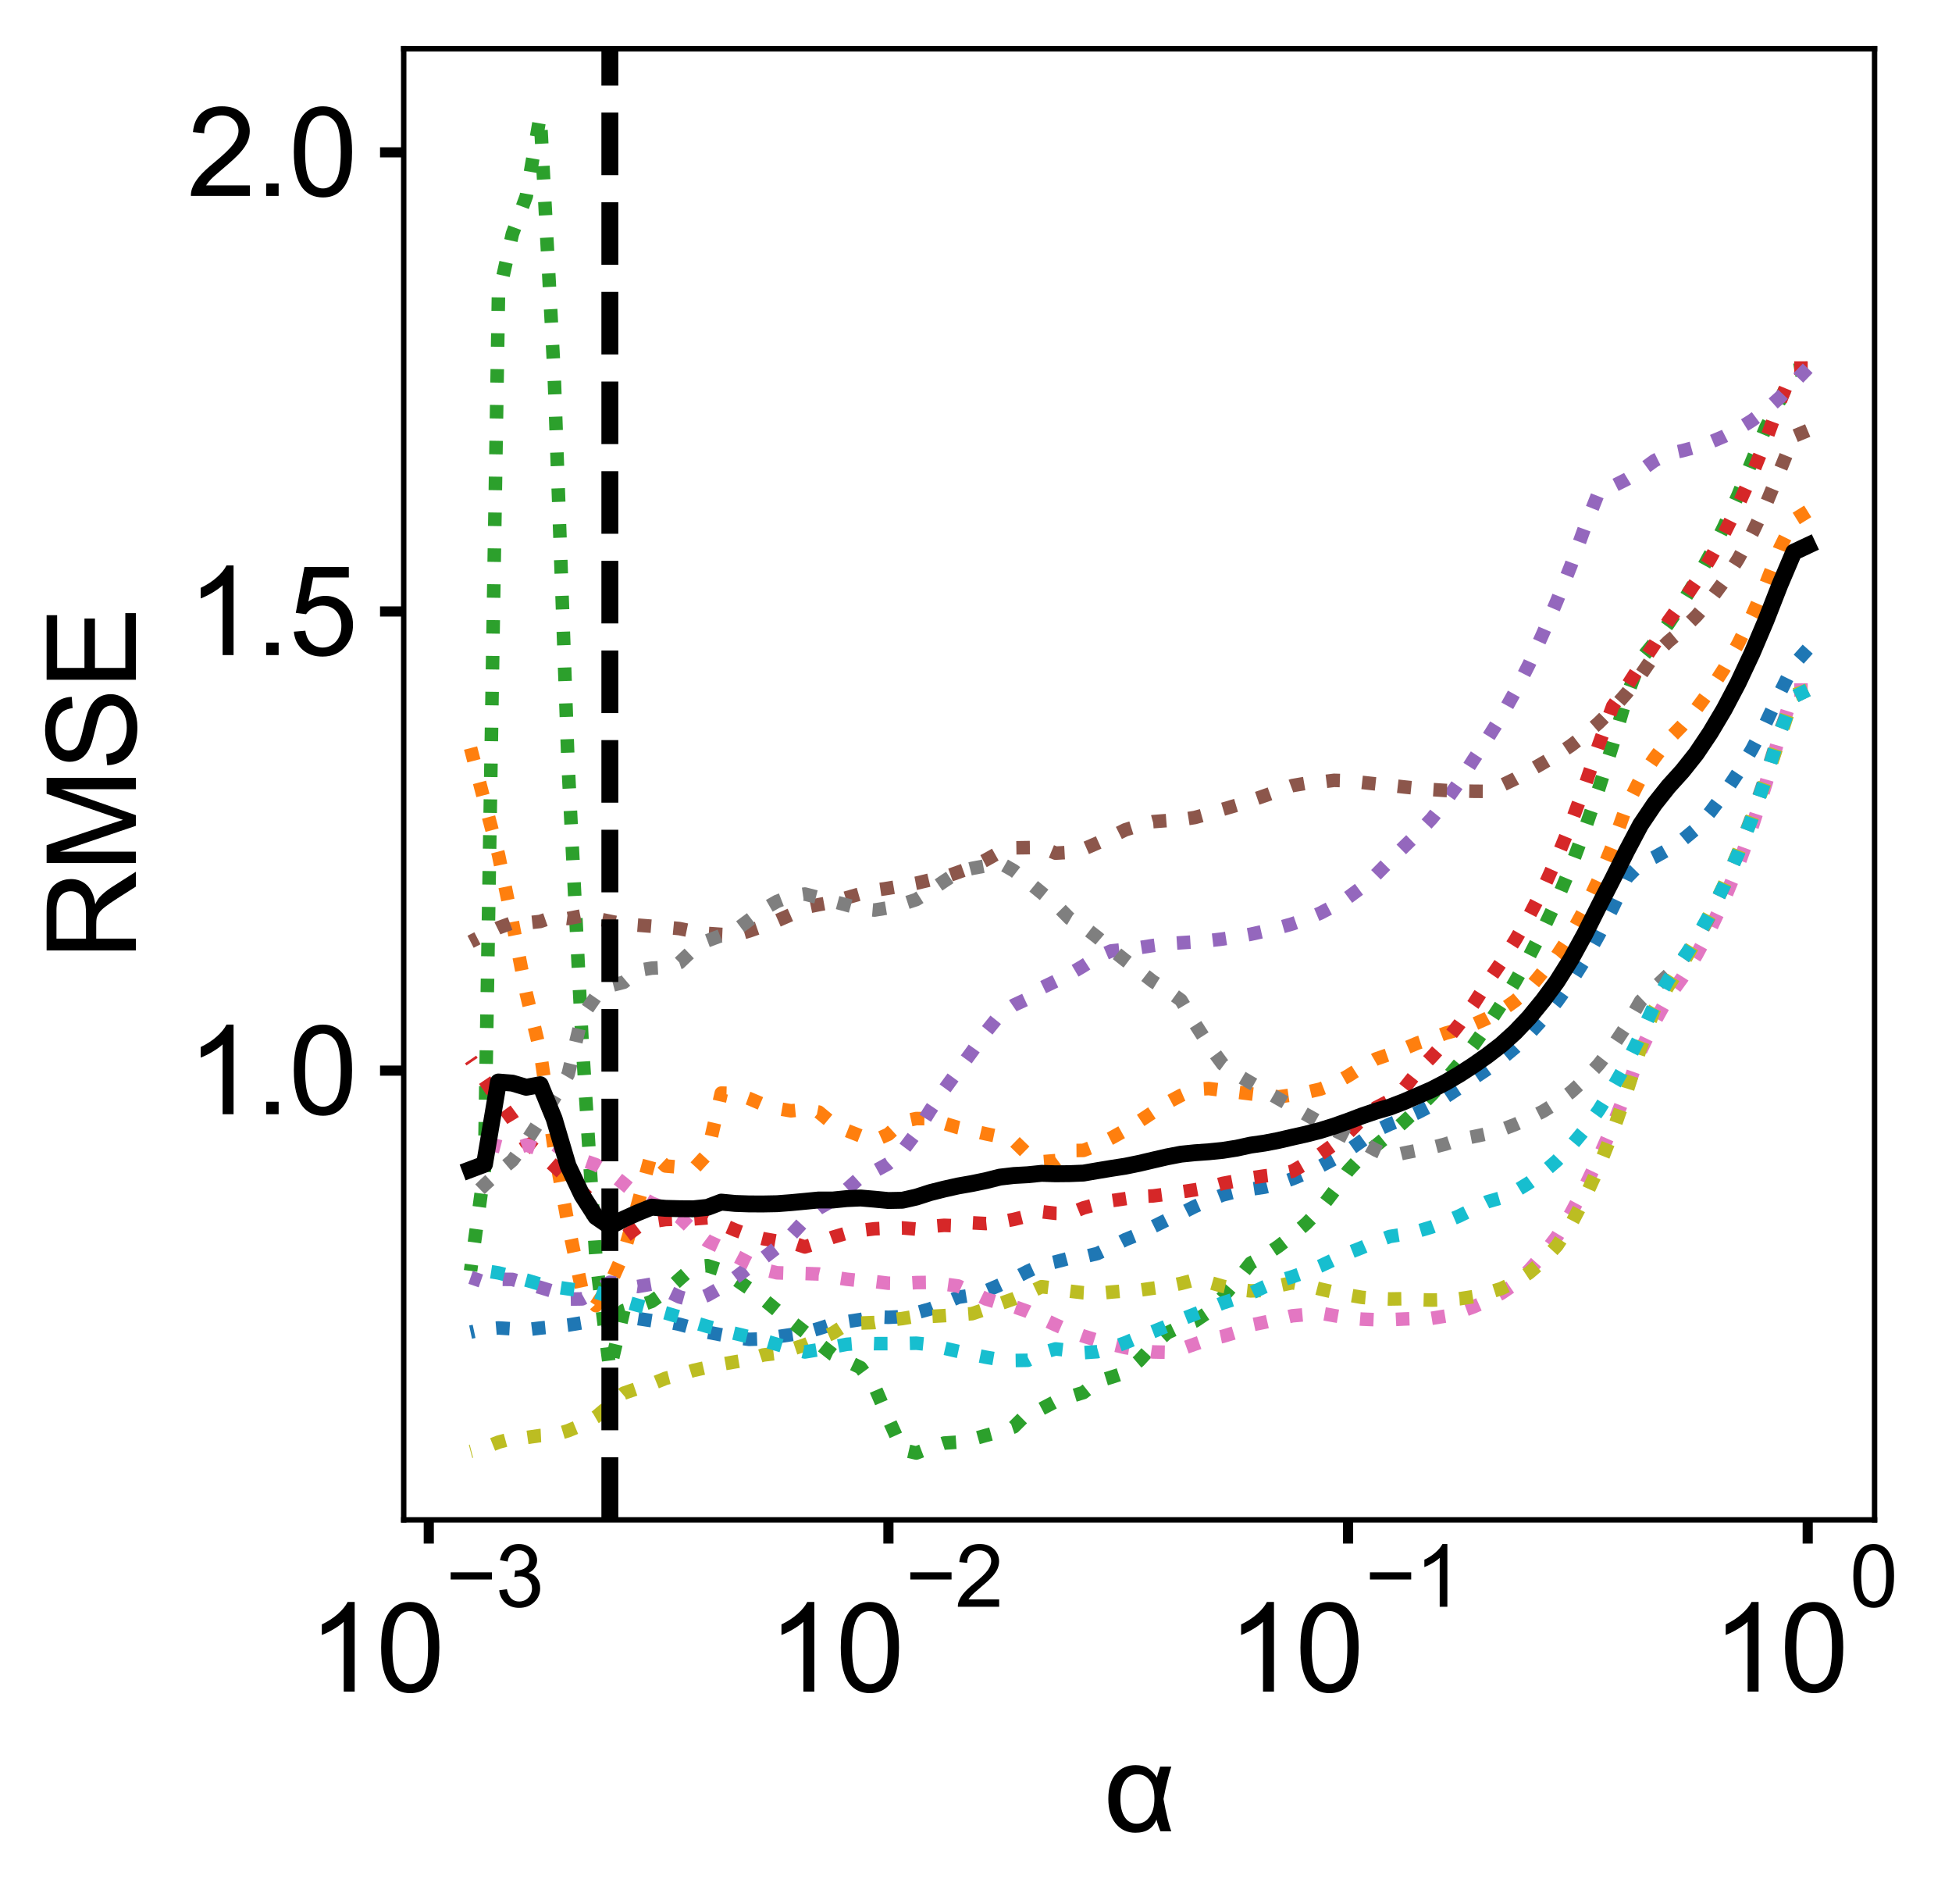 <?xml version="1.0" encoding="utf-8" standalone="no"?>
<!DOCTYPE svg PUBLIC "-//W3C//DTD SVG 1.1//EN"
  "http://www.w3.org/Graphics/SVG/1.1/DTD/svg11.dtd">
<svg height="281.442pt" version="1.1" viewBox="0 0 288.568 281.442" width="288.568pt" xmlns="http://www.w3.org/2000/svg" xmlns:xlink="http://www.w3.org/1999/xlink">
 <defs>
  <style type="text/css">*{stroke-linecap:butt;stroke-linejoin:round;}</style>
 </defs>
 <g id="figure_1">
  <g id="patch_1">
   <path d="M 0 281.442 
L 288.568 281.442 
L 288.568 0 
L 0 0 
z
" style="fill:#ffffff;"/>
  </g>
  <g id="axes_1">
   <g id="patch_2">
    <path d="M 59.682 224.64 
L 277.122 224.64 
L 277.122 7.2 
L 59.682 7.2 
z
" style="fill:#ffffff;"/>
   </g>
   <g id="matplotlib.axis_1">
    <g id="xtick_1">
     <g id="line2d_1">
      <defs>
       <path d="M 0 0 
L 0 3.5 
" id="m57c8853a7a" style="stroke:#000000;stroke-width:1.5;"/>
      </defs>
      <g>
       <use style="stroke:#000000;stroke-width:1.5;" x="63.388" xlink:href="#m57c8853a7a" y="224.64"/>
      </g>
     </g>
     <g id="text_1">
      <!-- $\mathdefault{10^{-3}}$ -->
      <g transform="translate(45.568 250.202)scale(0.18 -0.18)">
       <defs>
        <path d="M 2384 0 
L 1822 0 
L 1822 3584 
Q 1619 3391 1289 3197 
Q 959 3003 697 2906 
L 697 3450 
Q 1169 3672 1522 3987 
Q 1875 4303 2022 4600 
L 2384 4600 
L 2384 0 
z
" id="ArialMT-31" transform="scale(0.016)"/>
        <path d="M 266 2259 
Q 266 3072 433 3567 
Q 600 4063 929 4331 
Q 1259 4600 1759 4600 
Q 2128 4600 2406 4451 
Q 2684 4303 2865 4023 
Q 3047 3744 3150 3342 
Q 3253 2941 3253 2259 
Q 3253 1453 3087 958 
Q 2922 463 2592 192 
Q 2263 -78 1759 -78 
Q 1097 -78 719 397 
Q 266 969 266 2259 
z
M 844 2259 
Q 844 1131 1108 757 
Q 1372 384 1759 384 
Q 2147 384 2411 759 
Q 2675 1134 2675 2259 
Q 2675 3391 2411 3762 
Q 2147 4134 1753 4134 
Q 1366 4134 1134 3806 
Q 844 3388 844 2259 
z
" id="ArialMT-30" transform="scale(0.016)"/>
        <path d="M 3381 1997 
L 356 1997 
L 356 2522 
L 3381 2522 
L 3381 1997 
z
" id="ArialMT-2212" transform="scale(0.016)"/>
        <path d="M 269 1209 
L 831 1284 
Q 928 806 1161 595 
Q 1394 384 1728 384 
Q 2125 384 2398 659 
Q 2672 934 2672 1341 
Q 2672 1728 2419 1979 
Q 2166 2231 1775 2231 
Q 1616 2231 1378 2169 
L 1441 2663 
Q 1497 2656 1531 2656 
Q 1891 2656 2178 2843 
Q 2466 3031 2466 3422 
Q 2466 3731 2256 3934 
Q 2047 4138 1716 4138 
Q 1388 4138 1169 3931 
Q 950 3725 888 3313 
L 325 3413 
Q 428 3978 793 4289 
Q 1159 4600 1703 4600 
Q 2078 4600 2393 4439 
Q 2709 4278 2876 4000 
Q 3044 3722 3044 3409 
Q 3044 3113 2884 2869 
Q 2725 2625 2413 2481 
Q 2819 2388 3044 2092 
Q 3269 1797 3269 1353 
Q 3269 753 2831 336 
Q 2394 -81 1725 -81 
Q 1122 -81 723 278 
Q 325 638 269 1209 
z
" id="ArialMT-33" transform="scale(0.016)"/>
       </defs>
       <use transform="translate(0 0.994)" xlink:href="#ArialMT-31"/>
       <use transform="translate(55.615 0.994)" xlink:href="#ArialMT-30"/>
       <use transform="translate(112.973 70.688)scale(0.7)" xlink:href="#ArialMT-2212"/>
       <use transform="translate(153.852 70.688)scale(0.7)" xlink:href="#ArialMT-33"/>
      </g>
     </g>
    </g>
    <g id="xtick_2">
     <g id="line2d_2">
      <g>
       <use style="stroke:#000000;stroke-width:1.5;" x="131.338" xlink:href="#m57c8853a7a" y="224.64"/>
      </g>
     </g>
     <g id="text_2">
      <!-- $\mathdefault{10^{-2}}$ -->
      <g transform="translate(113.518 250.202)scale(0.18 -0.18)">
       <defs>
        <path d="M 3222 541 
L 3222 0 
L 194 0 
Q 188 203 259 391 
Q 375 700 629 1000 
Q 884 1300 1366 1694 
Q 2113 2306 2375 2664 
Q 2638 3022 2638 3341 
Q 2638 3675 2398 3904 
Q 2159 4134 1775 4134 
Q 1369 4134 1125 3890 
Q 881 3647 878 3216 
L 300 3275 
Q 359 3922 746 4261 
Q 1134 4600 1788 4600 
Q 2447 4600 2831 4234 
Q 3216 3869 3216 3328 
Q 3216 3053 3103 2787 
Q 2991 2522 2730 2228 
Q 2469 1934 1863 1422 
Q 1356 997 1212 845 
Q 1069 694 975 541 
L 3222 541 
z
" id="ArialMT-32" transform="scale(0.016)"/>
       </defs>
       <use transform="translate(0 0.994)" xlink:href="#ArialMT-31"/>
       <use transform="translate(55.615 0.994)" xlink:href="#ArialMT-30"/>
       <use transform="translate(112.973 70.688)scale(0.7)" xlink:href="#ArialMT-2212"/>
       <use transform="translate(153.852 70.688)scale(0.7)" xlink:href="#ArialMT-32"/>
      </g>
     </g>
    </g>
    <g id="xtick_3">
     <g id="line2d_3">
      <g>
       <use style="stroke:#000000;stroke-width:1.5;" x="199.288" xlink:href="#m57c8853a7a" y="224.64"/>
      </g>
     </g>
     <g id="text_3">
      <!-- $\mathdefault{10^{-1}}$ -->
      <g transform="translate(181.468 250.202)scale(0.18 -0.18)">
       <use transform="translate(0 0.994)" xlink:href="#ArialMT-31"/>
       <use transform="translate(55.615 0.994)" xlink:href="#ArialMT-30"/>
       <use transform="translate(112.973 70.688)scale(0.7)" xlink:href="#ArialMT-2212"/>
       <use transform="translate(153.852 70.688)scale(0.7)" xlink:href="#ArialMT-31"/>
      </g>
     </g>
    </g>
    <g id="xtick_4">
     <g id="line2d_4">
      <g>
       <use style="stroke:#000000;stroke-width:1.5;" x="267.238" xlink:href="#m57c8853a7a" y="224.64"/>
      </g>
     </g>
     <g id="text_4">
      <!-- $\mathdefault{10^{0}}$ -->
      <g transform="translate(253.108 250.202)scale(0.18 -0.18)">
       <use transform="translate(0 0.994)" xlink:href="#ArialMT-31"/>
       <use transform="translate(55.615 0.994)" xlink:href="#ArialMT-30"/>
       <use transform="translate(112.973 70.688)scale(0.7)" xlink:href="#ArialMT-30"/>
      </g>
     </g>
    </g>
    <g id="text_5">
     <!-- α -->
     <g transform="translate(163.198 270.664)scale(0.18 -0.18)">
      <defs>
       <path d="M 2884 3319 
L 3459 3319 
Q 3241 2631 3056 1659 
Q 3275 453 3459 0 
L 2900 0 
Q 2766 313 2697 606 
Q 2438 -75 1613 -75 
Q 988 -75 606 394 
Q 225 863 225 1666 
Q 225 2491 608 2942 
Q 991 3394 1622 3394 
Q 2013 3394 2259 3236 
Q 2506 3078 2719 2756 
Q 2741 2866 2884 3319 
z
M 1716 2928 
Q 1313 2928 1078 2603 
Q 844 2278 844 1666 
Q 844 1069 1066 728 
Q 1288 388 1684 388 
Q 2072 388 2331 723 
Q 2591 1059 2591 1691 
Q 2591 2303 2348 2615 
Q 2106 2928 1716 2928 
z
" id="ArialMT-3b1" transform="scale(0.016)"/>
      </defs>
      <use xlink:href="#ArialMT-3b1"/>
     </g>
    </g>
   </g>
   <g id="matplotlib.axis_2">
    <g id="ytick_1">
     <g id="line2d_5">
      <defs>
       <path d="M 0 0 
L -3.5 0 
" id="m1bbbe485f8" style="stroke:#000000;stroke-width:1.5;"/>
      </defs>
      <g>
       <use style="stroke:#000000;stroke-width:1.5;" x="59.682" xlink:href="#m1bbbe485f8" y="158.241"/>
      </g>
     </g>
     <g id="text_6">
      <!-- 1.0 -->
      <g transform="translate(27.662 164.683)scale(0.18 -0.18)">
       <defs>
        <path d="M 581 0 
L 581 641 
L 1222 641 
L 1222 0 
L 581 0 
z
" id="ArialMT-2e" transform="scale(0.016)"/>
       </defs>
       <use xlink:href="#ArialMT-31"/>
       <use x="55.615" xlink:href="#ArialMT-2e"/>
       <use x="83.398" xlink:href="#ArialMT-30"/>
      </g>
     </g>
    </g>
    <g id="ytick_2">
     <g id="line2d_6">
      <g>
       <use style="stroke:#000000;stroke-width:1.5;" x="59.682" xlink:href="#m1bbbe485f8" y="90.378"/>
      </g>
     </g>
     <g id="text_7">
      <!-- 1.5 -->
      <g transform="translate(27.662 96.82)scale(0.18 -0.18)">
       <defs>
        <path d="M 266 1200 
L 856 1250 
Q 922 819 1161 601 
Q 1400 384 1738 384 
Q 2144 384 2425 690 
Q 2706 997 2706 1503 
Q 2706 1984 2436 2262 
Q 2166 2541 1728 2541 
Q 1456 2541 1237 2417 
Q 1019 2294 894 2097 
L 366 2166 
L 809 4519 
L 3088 4519 
L 3088 3981 
L 1259 3981 
L 1013 2750 
Q 1425 3038 1878 3038 
Q 2478 3038 2890 2622 
Q 3303 2206 3303 1553 
Q 3303 931 2941 478 
Q 2500 -78 1738 -78 
Q 1113 -78 717 272 
Q 322 622 266 1200 
z
" id="ArialMT-35" transform="scale(0.016)"/>
       </defs>
       <use xlink:href="#ArialMT-31"/>
       <use x="55.615" xlink:href="#ArialMT-2e"/>
       <use x="83.398" xlink:href="#ArialMT-35"/>
      </g>
     </g>
    </g>
    <g id="ytick_3">
     <g id="line2d_7">
      <g>
       <use style="stroke:#000000;stroke-width:1.5;" x="59.682" xlink:href="#m1bbbe485f8" y="22.516"/>
      </g>
     </g>
     <g id="text_8">
      <!-- 2.0 -->
      <g transform="translate(27.662 28.958)scale(0.18 -0.18)">
       <use xlink:href="#ArialMT-32"/>
       <use x="55.615" xlink:href="#ArialMT-2e"/>
       <use x="83.398" xlink:href="#ArialMT-30"/>
      </g>
     </g>
    </g>
    <g id="text_9">
     <!-- RMSE -->
     <g transform="translate(20.084 141.923)rotate(-90)scale(0.18 -0.18)">
      <defs>
       <path d="M 503 0 
L 503 4581 
L 2534 4581 
Q 3147 4581 3465 4457 
Q 3784 4334 3975 4021 
Q 4166 3709 4166 3331 
Q 4166 2844 3850 2509 
Q 3534 2175 2875 2084 
Q 3116 1969 3241 1856 
Q 3506 1613 3744 1247 
L 4541 0 
L 3778 0 
L 3172 953 
Q 2906 1366 2734 1584 
Q 2563 1803 2427 1890 
Q 2291 1978 2150 2013 
Q 2047 2034 1813 2034 
L 1109 2034 
L 1109 0 
L 503 0 
z
M 1109 2559 
L 2413 2559 
Q 2828 2559 3062 2645 
Q 3297 2731 3419 2920 
Q 3541 3109 3541 3331 
Q 3541 3656 3305 3865 
Q 3069 4075 2559 4075 
L 1109 4075 
L 1109 2559 
z
" id="ArialMT-52" transform="scale(0.016)"/>
       <path d="M 475 0 
L 475 4581 
L 1388 4581 
L 2472 1338 
Q 2622 884 2691 659 
Q 2769 909 2934 1394 
L 4031 4581 
L 4847 4581 
L 4847 0 
L 4263 0 
L 4263 3834 
L 2931 0 
L 2384 0 
L 1059 3900 
L 1059 0 
L 475 0 
z
" id="ArialMT-4d" transform="scale(0.016)"/>
       <path d="M 288 1472 
L 859 1522 
Q 900 1178 1048 958 
Q 1197 738 1509 602 
Q 1822 466 2213 466 
Q 2559 466 2825 569 
Q 3091 672 3220 851 
Q 3350 1031 3350 1244 
Q 3350 1459 3225 1620 
Q 3100 1781 2813 1891 
Q 2628 1963 1997 2114 
Q 1366 2266 1113 2400 
Q 784 2572 623 2826 
Q 463 3081 463 3397 
Q 463 3744 659 4045 
Q 856 4347 1234 4503 
Q 1613 4659 2075 4659 
Q 2584 4659 2973 4495 
Q 3363 4331 3572 4012 
Q 3781 3694 3797 3291 
L 3216 3247 
Q 3169 3681 2898 3903 
Q 2628 4125 2100 4125 
Q 1550 4125 1298 3923 
Q 1047 3722 1047 3438 
Q 1047 3191 1225 3031 
Q 1400 2872 2139 2705 
Q 2878 2538 3153 2413 
Q 3553 2228 3743 1945 
Q 3934 1663 3934 1294 
Q 3934 928 3725 604 
Q 3516 281 3123 101 
Q 2731 -78 2241 -78 
Q 1619 -78 1198 103 
Q 778 284 539 648 
Q 300 1013 288 1472 
z
" id="ArialMT-53" transform="scale(0.016)"/>
       <path d="M 506 0 
L 506 4581 
L 3819 4581 
L 3819 4041 
L 1113 4041 
L 1113 2638 
L 3647 2638 
L 3647 2100 
L 1113 2100 
L 1113 541 
L 3925 541 
L 3925 0 
L 506 0 
z
" id="ArialMT-45" transform="scale(0.016)"/>
      </defs>
      <use xlink:href="#ArialMT-52"/>
      <use x="72.217" xlink:href="#ArialMT-4d"/>
      <use x="155.518" xlink:href="#ArialMT-53"/>
      <use x="222.217" xlink:href="#ArialMT-45"/>
     </g>
    </g>
   </g>
   <g id="line2d_8">
    <path clip-path="url(#pd9c58295ef)" d="M 267.238 95.94 
L 265.179 98.236 
L 263.12 102.428 
L 261.061 106.814 
L 259.002 110.723 
L 256.942 114.201 
L 254.883 117.29 
L 252.824 120.03 
L 250.765 122.455 
L 248.706 124.163 
L 246.647 125.536 
L 244.588 126.69 
L 242.529 127.656 
L 240.47 129.748 
L 238.411 134.146 
L 236.352 138.176 
L 234.292 141.856 
L 232.233 145.123 
L 230.174 148.015 
L 228.115 150.572 
L 226.056 152.828 
L 223.997 154.813 
L 221.938 156.535 
L 219.879 158.012 
L 217.82 159.386 
L 215.761 160.766 
L 213.702 162.125 
L 211.642 163.362 
L 209.583 164.434 
L 207.524 165.355 
L 205.465 166.162 
L 203.406 167.111 
L 201.347 168.606 
L 199.288 170.053 
L 197.229 171.293 
L 195.17 172.383 
L 193.111 173.365 
L 191.052 174.232 
L 188.992 174.962 
L 186.933 175.461 
L 184.874 175.769 
L 182.815 176.093 
L 180.756 176.617 
L 178.697 177.42 
L 176.638 178.314 
L 174.579 179.356 
L 172.52 180.289 
L 170.461 181.309 
L 168.402 182.391 
L 166.342 183.228 
L 164.283 184.282 
L 162.224 185.275 
L 160.165 185.772 
L 158.106 185.959 
L 156.047 186.505 
L 153.988 186.957 
L 151.929 187.903 
L 149.87 188.96 
L 147.811 189.912 
L 145.752 190.799 
L 143.692 191.41 
L 141.633 191.738 
L 139.574 192.627 
L 137.515 193.462 
L 135.456 194.031 
L 133.397 194.596 
L 131.338 194.698 
L 129.279 194.621 
L 127.22 195.027 
L 125.161 195.345 
L 123.102 195.689 
L 121.042 196.368 
L 118.983 196.963 
L 116.924 197.266 
L 114.865 197.574 
L 112.806 197.885 
L 110.747 197.955 
L 108.688 197.683 
L 106.629 197.288 
L 104.57 196.891 
L 102.511 196.299 
L 100.452 195.736 
L 98.392 195.314 
L 96.333 195.195 
L 94.274 194.878 
L 92.215 195.106 
L 90.156 195.252 
L 88.097 194.924 
L 86.038 195.51 
L 83.979 195.848 
L 81.92 196.086 
L 79.861 196.286 
L 77.802 196.536 
L 75.742 196.397 
L 73.683 196.271 
L 71.624 196.448 
L 69.565 196.887 
" style="fill:none;stroke:#1f77b4;stroke-dasharray:2,3.3;stroke-dashoffset:0;stroke-width:2;"/>
   </g>
   <g id="line2d_9">
    <path clip-path="url(#pd9c58295ef)" d="M 267.238 75.581 
L 265.179 76.858 
L 263.12 81.02 
L 261.061 86.277 
L 259.002 91.001 
L 256.942 95.159 
L 254.883 98.808 
L 252.824 102.001 
L 250.765 104.786 
L 248.706 107.21 
L 246.647 109.311 
L 244.588 112.038 
L 242.529 115.057 
L 240.47 119.124 
L 238.411 124.892 
L 236.352 129.948 
L 234.292 134.323 
L 232.233 138.084 
L 230.174 141.23 
L 228.115 143.613 
L 226.056 146.139 
L 223.997 147.909 
L 221.938 149.354 
L 219.879 150.497 
L 217.82 151.416 
L 215.761 152.142 
L 213.702 152.706 
L 211.642 153.474 
L 209.583 154.151 
L 207.524 155.02 
L 205.465 155.803 
L 203.406 156.52 
L 201.347 157.707 
L 199.288 159.021 
L 197.229 160.178 
L 195.17 160.975 
L 193.111 161.453 
L 191.052 161.825 
L 188.992 162.118 
L 186.933 161.909 
L 184.874 161.669 
L 182.815 161.414 
L 180.756 161.148 
L 178.697 160.888 
L 176.638 161.005 
L 174.579 161.899 
L 172.52 163 
L 170.461 164.377 
L 168.402 165.748 
L 166.342 167.05 
L 164.283 168.198 
L 162.224 169.237 
L 160.165 170.03 
L 158.106 170.05 
L 156.047 171.539 
L 153.988 171.709 
L 151.929 170.61 
L 149.87 168.603 
L 147.811 168.007 
L 145.752 167.584 
L 143.692 167.105 
L 141.633 166.658 
L 139.574 166.028 
L 137.515 165.343 
L 135.456 165.324 
L 133.397 165.764 
L 131.338 167.641 
L 129.279 168.561 
L 127.22 167.89 
L 125.161 167.078 
L 123.102 166.081 
L 121.042 164.37 
L 118.983 163.979 
L 116.924 164.179 
L 114.865 163.828 
L 112.806 163.243 
L 110.747 162.362 
L 108.688 161.615 
L 106.629 161.561 
L 104.57 170.579 
L 102.511 172.812 
L 100.452 172.506 
L 98.392 172.334 
L 96.333 170.406 
L 94.274 178.017 
L 92.215 185.211 
L 90.156 189.861 
L 88.097 192.972 
L 86.038 190.681 
L 83.979 180.929 
L 81.92 169.664 
L 79.861 155.362 
L 77.802 146.835 
L 75.742 136.243 
L 73.683 126.282 
L 71.624 118.46 
L 69.565 110.562 
" style="fill:none;stroke:#ff7f0e;stroke-dasharray:2,3.3;stroke-dashoffset:0;stroke-width:2;"/>
   </g>
   <g id="line2d_10">
    <path clip-path="url(#pd9c58295ef)" d="M 267.238 54.394 
L 265.179 54.75 
L 263.12 59.179 
L 261.061 63.158 
L 259.002 68.108 
L 256.942 73.177 
L 254.883 77.769 
L 252.824 81.928 
L 250.765 85.692 
L 248.706 89.097 
L 246.647 92.177 
L 244.588 94.961 
L 242.529 97.48 
L 240.47 102.948 
L 238.411 110.037 
L 236.352 116.567 
L 234.292 122.582 
L 232.233 128.118 
L 230.174 133.007 
L 228.115 137.363 
L 226.056 141.368 
L 223.997 145.05 
L 221.938 148.443 
L 219.879 151.582 
L 217.82 154.481 
L 215.761 157.153 
L 213.702 159.583 
L 211.642 161.826 
L 209.583 163.896 
L 207.524 165.826 
L 205.465 167.637 
L 203.406 169.313 
L 201.347 170.849 
L 199.288 173.063 
L 197.229 176.013 
L 195.17 178.706 
L 193.111 180.827 
L 191.052 182.603 
L 188.992 184.208 
L 186.933 185.591 
L 184.874 186.699 
L 182.815 189.336 
L 180.756 191.698 
L 178.697 193.879 
L 176.638 195.268 
L 174.579 196.028 
L 172.52 197.015 
L 170.461 198.861 
L 168.402 201.104 
L 166.342 202.876 
L 164.283 203.553 
L 162.224 204.186 
L 160.165 205.82 
L 158.106 206.446 
L 156.047 207.134 
L 153.988 208.215 
L 151.929 208.848 
L 149.87 210.896 
L 147.811 211.599 
L 145.752 212.153 
L 143.692 212.732 
L 141.633 213.146 
L 139.574 213.284 
L 137.515 213.969 
L 135.456 214.756 
L 133.397 214.285 
L 131.338 209.725 
L 129.279 204.924 
L 127.22 202.13 
L 125.161 201.148 
L 123.102 200.181 
L 121.042 198.561 
L 118.983 196.897 
L 116.924 195.268 
L 114.865 193.685 
L 112.806 191.987 
L 110.747 190.458 
L 108.688 189.054 
L 106.629 187.725 
L 104.57 187.064 
L 102.511 187.24 
L 100.452 189.056 
L 98.392 190.918 
L 96.333 192.349 
L 94.274 193.088 
L 92.215 193.693 
L 90.156 202.494 
L 88.097 185.96 
L 86.038 153.604 
L 83.979 112.967 
L 81.92 55.338 
L 79.861 17.084 
L 77.802 29.007 
L 75.742 34.591 
L 73.683 43.851 
L 71.624 172.751 
L 69.565 187.84 
" style="fill:none;stroke:#2ca02c;stroke-dasharray:2,3.3;stroke-dashoffset:0;stroke-width:2;"/>
   </g>
   <g id="line2d_11">
    <path clip-path="url(#pd9c58295ef)" d="M 267.238 54.394 
L 265.179 54.394 
L 263.12 59.398 
L 261.061 65.036 
L 259.002 70.126 
L 256.942 74.716 
L 254.883 78.851 
L 252.824 82.575 
L 250.765 85.925 
L 248.706 88.937 
L 246.647 91.796 
L 244.588 95.217 
L 242.529 98.283 
L 240.47 101.493 
L 238.411 104.364 
L 236.352 110.075 
L 234.292 116.157 
L 232.233 121.708 
L 230.174 126.771 
L 228.115 131.383 
L 226.056 135.369 
L 223.997 138.942 
L 221.938 142.191 
L 219.879 145.191 
L 217.82 148.426 
L 215.761 151.324 
L 213.702 153.911 
L 211.642 156.217 
L 209.583 158.341 
L 207.524 160.941 
L 205.465 162.648 
L 203.406 163.716 
L 201.347 165.415 
L 199.288 167.467 
L 197.229 169.118 
L 195.17 170.599 
L 193.111 171.926 
L 191.052 173.105 
L 188.992 173.561 
L 186.933 173.799 
L 184.874 174.102 
L 182.815 174.522 
L 180.756 174.905 
L 178.697 175.482 
L 176.638 175.857 
L 174.579 176.164 
L 172.52 176.489 
L 170.461 176.755 
L 168.402 176.852 
L 166.342 177.166 
L 164.283 177.466 
L 162.224 177.962 
L 160.165 178.528 
L 158.106 179.361 
L 156.047 179.332 
L 153.988 179.091 
L 151.929 179.713 
L 149.87 180.227 
L 147.811 180.627 
L 145.752 180.843 
L 143.692 180.732 
L 141.633 181.177 
L 139.574 181.103 
L 137.515 181.267 
L 135.456 181.66 
L 133.397 181.485 
L 131.338 181.521 
L 129.279 181.615 
L 127.22 181.86 
L 125.161 182.262 
L 123.102 182.868 
L 121.042 183.634 
L 118.983 184.298 
L 116.924 183.618 
L 114.865 183.439 
L 112.806 183.075 
L 110.747 182.558 
L 108.688 181.802 
L 106.629 180.913 
L 104.57 179.998 
L 102.511 180.158 
L 100.452 180.177 
L 98.392 180.247 
L 96.333 180.565 
L 94.274 181.364 
L 92.215 182.913 
L 90.156 180.845 
L 88.097 178.105 
L 86.038 176.168 
L 83.979 174.215 
L 81.92 172.331 
L 79.861 170.52 
L 77.802 168.868 
L 75.742 165.441 
L 73.683 162.64 
L 71.624 159.614 
L 69.565 156.592 
" style="fill:none;stroke:#d62728;stroke-dasharray:2,3.3;stroke-dashoffset:0;stroke-width:2;"/>
   </g>
   <g id="line2d_12">
    <path clip-path="url(#pd9c58295ef)" d="M 267.238 54.428 
L 265.179 56.56 
L 263.12 58.75 
L 261.061 60.595 
L 259.002 62.14 
L 256.942 63.425 
L 254.883 64.485 
L 252.824 65.353 
L 250.765 66.055 
L 248.706 66.616 
L 246.647 67.057 
L 244.588 68.08 
L 242.529 69.586 
L 240.47 70.837 
L 238.411 71.869 
L 236.352 72.712 
L 234.292 77.91 
L 232.233 83.581 
L 230.174 88.768 
L 228.115 93.583 
L 226.056 98.152 
L 223.997 102.194 
L 221.938 105.888 
L 219.879 109.185 
L 217.82 112.283 
L 215.761 115.527 
L 213.702 118.425 
L 211.642 120.99 
L 209.583 123.176 
L 207.524 125.182 
L 205.465 127.214 
L 203.406 129.296 
L 201.347 131.11 
L 199.288 132.641 
L 197.229 133.878 
L 195.17 134.963 
L 193.111 135.834 
L 191.052 136.546 
L 188.992 137.133 
L 186.933 137.621 
L 184.874 138.084 
L 182.815 138.463 
L 180.756 138.782 
L 178.697 139.029 
L 176.638 139.203 
L 174.579 139.338 
L 172.52 139.473 
L 170.461 139.745 
L 168.402 140.067 
L 166.342 140.329 
L 164.283 140.544 
L 162.224 141.423 
L 160.165 142.758 
L 158.106 143.972 
L 156.047 145.016 
L 153.988 146.005 
L 151.929 147.606 
L 149.87 148.559 
L 147.811 149.965 
L 145.752 152.518 
L 143.692 155.42 
L 141.633 158.223 
L 139.574 161.042 
L 137.515 164.09 
L 135.456 167.404 
L 133.397 170.134 
L 131.338 171.982 
L 129.279 173.109 
L 127.22 173.968 
L 125.161 175.815 
L 123.102 177.405 
L 121.042 178.586 
L 118.983 180.332 
L 116.924 182.58 
L 114.865 184.393 
L 112.806 185.984 
L 110.747 187.281 
L 108.688 188.849 
L 106.629 190.268 
L 104.57 191.432 
L 102.511 192.251 
L 100.452 191.688 
L 98.392 190.701 
L 96.333 189.791 
L 94.274 190.148 
L 92.215 189.852 
L 90.156 189.517 
L 88.097 190.848 
L 86.038 191.978 
L 83.979 192.011 
L 81.92 190.909 
L 79.861 190.279 
L 77.802 189.719 
L 75.742 189.098 
L 73.683 189.078 
L 71.624 189.504 
L 69.565 188.797 
" style="fill:none;stroke:#9467bd;stroke-dasharray:2,3.3;stroke-dashoffset:0;stroke-width:2;"/>
   </g>
   <g id="line2d_13">
    <path clip-path="url(#pd9c58295ef)" d="M 267.238 63.632 
L 265.179 64.49 
L 263.12 69.557 
L 261.061 74.538 
L 259.002 78.875 
L 256.942 82.634 
L 254.883 85.88 
L 252.824 88.668 
L 250.765 91.054 
L 248.706 93.084 
L 246.647 94.804 
L 244.588 96.798 
L 242.529 99.796 
L 240.47 102.445 
L 238.411 104.774 
L 236.352 106.819 
L 234.292 108.613 
L 232.233 110.186 
L 230.174 111.56 
L 228.115 112.762 
L 226.056 113.949 
L 223.997 115.111 
L 221.938 116.106 
L 219.879 116.964 
L 217.82 116.948 
L 215.761 116.905 
L 213.702 116.828 
L 211.642 116.695 
L 209.583 116.518 
L 207.524 116.307 
L 205.465 116.075 
L 203.406 115.865 
L 201.347 115.638 
L 199.288 115.398 
L 197.229 115.334 
L 195.17 115.587 
L 193.111 115.759 
L 191.052 116.114 
L 188.992 116.873 
L 186.933 117.616 
L 184.874 118.327 
L 182.815 119.007 
L 180.756 119.618 
L 178.697 120.253 
L 176.638 120.826 
L 174.579 121.152 
L 172.52 121.282 
L 170.461 121.439 
L 168.402 122.002 
L 166.342 122.649 
L 164.283 123.672 
L 162.224 124.603 
L 160.165 125.499 
L 158.106 125.979 
L 156.047 126.095 
L 153.988 125.249 
L 151.929 125.28 
L 149.87 125.311 
L 147.811 125.93 
L 145.752 127.088 
L 143.692 128.175 
L 141.633 128.922 
L 139.574 129.657 
L 137.515 130.046 
L 135.456 130.539 
L 133.397 130.93 
L 131.338 131.275 
L 129.279 131.578 
L 127.22 132.1 
L 125.161 132.691 
L 123.102 133.329 
L 121.042 133.707 
L 118.983 134.132 
L 116.924 135.192 
L 114.865 136.093 
L 112.806 136.882 
L 110.747 137.6 
L 108.688 138.197 
L 106.629 138.102 
L 104.57 137.959 
L 102.511 137.666 
L 100.452 137.247 
L 98.392 137.048 
L 96.333 136.896 
L 94.274 136.734 
L 92.215 136.571 
L 90.156 136.161 
L 88.097 135.743 
L 86.038 135.355 
L 83.979 135.758 
L 81.92 135.473 
L 79.861 136.193 
L 77.802 136.414 
L 75.742 136.379 
L 73.683 137.135 
L 71.624 138.143 
L 69.565 139.197 
" style="fill:none;stroke:#8c564b;stroke-dasharray:2,3.3;stroke-dashoffset:0;stroke-width:2;"/>
   </g>
   <g id="line2d_14">
    <path clip-path="url(#pd9c58295ef)" d="M 267.238 101.987 
L 265.179 101.987 
L 263.12 108.515 
L 261.061 115.789 
L 259.002 122.248 
L 256.942 127.954 
L 254.883 132.971 
L 252.824 137.359 
L 250.765 141.177 
L 248.706 144.48 
L 246.647 147.322 
L 244.588 151.039 
L 242.529 155.309 
L 240.47 161.166 
L 238.411 166.404 
L 236.352 171.094 
L 234.292 175.443 
L 232.233 179.312 
L 230.174 182.744 
L 228.115 185.415 
L 226.056 187.743 
L 223.997 189.735 
L 221.938 191.141 
L 219.879 192.239 
L 217.82 193.151 
L 215.761 193.901 
L 213.702 194.511 
L 211.642 194.844 
L 209.583 194.873 
L 207.524 194.947 
L 205.465 195.053 
L 203.406 195.053 
L 201.347 194.968 
L 199.288 194.801 
L 197.229 194.448 
L 195.17 194.078 
L 193.111 194.295 
L 191.052 194.474 
L 188.992 194.956 
L 186.933 195.429 
L 184.874 195.852 
L 182.815 196.891 
L 180.756 197.517 
L 178.697 197.943 
L 176.638 198.658 
L 174.579 199.396 
L 172.52 199.862 
L 170.461 199.819 
L 168.402 199.516 
L 166.342 199.172 
L 164.283 198.675 
L 162.224 198.105 
L 160.165 197.473 
L 158.106 196.717 
L 156.047 195.818 
L 153.988 194.846 
L 151.929 193.837 
L 149.87 193.108 
L 147.811 192.61 
L 145.752 191.983 
L 143.692 190.983 
L 141.633 190.068 
L 139.574 189.785 
L 137.515 189.539 
L 135.456 189.566 
L 133.397 189.691 
L 131.338 189.662 
L 129.279 189.411 
L 127.22 189.283 
L 125.161 189.071 
L 123.102 188.756 
L 121.042 188.294 
L 118.983 188.228 
L 116.924 188.188 
L 114.865 188.122 
L 112.806 187.622 
L 110.747 186.68 
L 108.688 185.606 
L 106.629 184.363 
L 104.57 183.407 
L 102.511 181.864 
L 100.452 179.907 
L 98.392 178.631 
L 96.333 177.823 
L 94.274 176.67 
L 92.215 174.964 
L 90.156 173.325 
L 88.097 172.149 
L 86.038 171.437 
L 83.979 170.529 
L 81.92 169.115 
L 79.861 169.938 
L 77.802 169.22 
L 75.742 169.94 
L 73.683 169.407 
L 71.624 168.931 
L 69.565 168.794 
" style="fill:none;stroke:#e377c2;stroke-dasharray:2,3.3;stroke-dashoffset:0;stroke-width:2;"/>
   </g>
   <g id="line2d_15">
    <path clip-path="url(#pd9c58295ef)" d="M 267.238 101.987 
L 265.179 102.992 
L 263.12 108.116 
L 261.061 114.699 
L 259.002 120.652 
L 256.942 126.025 
L 254.883 130.864 
L 252.824 135.215 
L 250.765 139.119 
L 248.706 141.78 
L 246.647 144.05 
L 244.588 145.991 
L 242.529 147.954 
L 240.47 151.564 
L 238.411 154.662 
L 236.352 157.302 
L 234.292 159.535 
L 232.233 161.408 
L 230.174 162.965 
L 228.115 164.245 
L 226.056 165.285 
L 223.997 166.194 
L 221.938 166.986 
L 219.879 167.568 
L 217.82 168.004 
L 215.761 168.396 
L 213.702 169.088 
L 211.642 169.619 
L 209.583 170.013 
L 207.524 170.423 
L 205.465 170.931 
L 203.406 169.994 
L 201.347 168.847 
L 199.288 168.051 
L 197.229 167.006 
L 195.17 165.898 
L 193.111 164.744 
L 191.052 163.556 
L 188.992 162.375 
L 186.933 161.191 
L 184.874 160.017 
L 182.815 158.808 
L 180.756 157.289 
L 178.697 154.486 
L 176.638 151.273 
L 174.579 147.826 
L 172.52 146.336 
L 170.461 145.073 
L 168.402 143.474 
L 166.342 141.935 
L 164.283 140.296 
L 162.224 138.538 
L 160.165 136.943 
L 158.106 135.734 
L 156.047 133.645 
L 153.988 131.962 
L 151.929 130.28 
L 149.87 128.69 
L 147.811 127.511 
L 145.752 127.96 
L 143.692 128.348 
L 141.633 128.884 
L 139.574 130.236 
L 137.515 131.652 
L 135.456 132.952 
L 133.397 133.623 
L 131.338 134.169 
L 129.279 134.507 
L 127.22 134.324 
L 125.161 133.762 
L 123.102 133.208 
L 121.042 132.663 
L 118.983 132.14 
L 116.924 132.437 
L 114.865 133.236 
L 112.806 134.417 
L 110.747 135.976 
L 108.688 137.508 
L 106.629 138.269 
L 104.57 139.039 
L 102.511 140.331 
L 100.452 142.286 
L 98.392 142.987 
L 96.333 143.094 
L 94.274 143.439 
L 92.215 145.179 
L 90.156 145.709 
L 88.097 147.267 
L 86.038 150.24 
L 83.979 158.813 
L 81.92 162.317 
L 79.861 165.554 
L 77.802 168.72 
L 75.742 171.519 
L 73.683 173.256 
L 71.624 175.132 
L 69.565 177.129 
" style="fill:none;stroke:#7f7f7f;stroke-dasharray:2,3.3;stroke-dashoffset:0;stroke-width:2;"/>
   </g>
   <g id="line2d_16">
    <path clip-path="url(#pd9c58295ef)" d="M 267.238 101.987 
L 265.179 102.723 
L 263.12 109.045 
L 261.061 115.241 
L 259.002 120.898 
L 256.942 126.058 
L 254.883 130.759 
L 252.824 135.039 
L 250.765 138.932 
L 248.706 142.47 
L 246.647 145.683 
L 244.588 149.104 
L 242.529 154.844 
L 240.47 161.411 
L 238.411 167.298 
L 236.352 172.487 
L 234.292 177.029 
L 232.233 180.976 
L 230.174 184.097 
L 228.115 186.34 
L 226.056 188.119 
L 223.997 189.492 
L 221.938 190.449 
L 219.879 191.104 
L 217.82 191.641 
L 215.761 191.959 
L 213.702 192.097 
L 211.642 192.15 
L 209.583 192.101 
L 207.524 191.953 
L 205.465 191.988 
L 203.406 191.924 
L 201.347 191.751 
L 199.288 191.394 
L 197.229 190.988 
L 195.17 190.517 
L 193.111 189.98 
L 191.052 189.593 
L 188.992 190.033 
L 186.933 190.723 
L 184.874 190.794 
L 182.815 190.567 
L 180.756 190.101 
L 178.697 189.515 
L 176.638 189.152 
L 174.579 189.697 
L 172.52 190.116 
L 170.461 190.401 
L 168.402 190.692 
L 166.342 190.796 
L 164.283 190.965 
L 162.224 191.17 
L 160.165 191.069 
L 158.106 190.83 
L 156.047 190.415 
L 153.988 190.172 
L 151.929 191.137 
L 149.87 191.964 
L 147.811 192.696 
L 145.752 193.473 
L 143.692 194.165 
L 141.633 194.314 
L 139.574 194.453 
L 137.515 194.568 
L 135.456 194.533 
L 133.397 194.882 
L 131.338 195.114 
L 129.279 195.474 
L 127.22 195.548 
L 125.161 195.7 
L 123.102 197.032 
L 121.042 197.915 
L 118.983 198.775 
L 116.924 199.456 
L 114.865 200.02 
L 112.806 200.271 
L 110.747 200.941 
L 108.688 201.277 
L 106.629 201.637 
L 104.57 202.084 
L 102.511 202.547 
L 100.452 203.19 
L 98.392 203.716 
L 96.333 204.553 
L 94.274 205.198 
L 92.215 205.908 
L 90.156 207.681 
L 88.097 209.421 
L 86.038 210.607 
L 83.979 211.46 
L 81.92 212.077 
L 79.861 212.174 
L 77.802 212.467 
L 75.742 212.591 
L 73.683 213.155 
L 71.624 213.975 
L 69.565 214.512 
" style="fill:none;stroke:#bcbd22;stroke-dasharray:2,3.3;stroke-dashoffset:0;stroke-width:2;"/>
   </g>
   <g id="line2d_17">
    <path clip-path="url(#pd9c58295ef)" d="M 267.238 101.987 
L 265.179 103.001 
L 263.12 108.41 
L 261.061 115 
L 259.002 120.901 
L 256.942 126.166 
L 254.883 130.851 
L 252.824 135.005 
L 250.765 138.679 
L 248.706 141.917 
L 246.647 144.762 
L 244.588 148.494 
L 242.529 153.032 
L 240.47 157.149 
L 238.411 160.752 
L 236.352 164.073 
L 234.292 166.946 
L 232.233 169.415 
L 230.174 171.523 
L 228.115 173.311 
L 226.056 174.815 
L 223.997 176.073 
L 221.938 177.032 
L 219.879 177.624 
L 217.82 178.677 
L 215.761 179.699 
L 213.702 180.574 
L 211.642 181.354 
L 209.583 181.967 
L 207.524 182.413 
L 205.465 182.753 
L 203.406 183.476 
L 201.347 184.388 
L 199.288 185.199 
L 197.229 186.155 
L 195.17 187.12 
L 193.111 187.971 
L 191.052 188.704 
L 188.992 189.332 
L 186.933 190.186 
L 184.874 191.172 
L 182.815 191.911 
L 180.756 192.578 
L 178.697 193.429 
L 176.638 194.221 
L 174.579 195.022 
L 172.52 195.979 
L 170.461 196.819 
L 168.402 197.612 
L 166.342 198.469 
L 164.283 199.209 
L 162.224 199.782 
L 160.165 199.925 
L 158.106 199.605 
L 156.047 199.367 
L 153.988 199.978 
L 151.929 201.051 
L 149.87 201.083 
L 147.811 200.946 
L 145.752 200.597 
L 143.692 200.183 
L 141.633 199.733 
L 139.574 199.259 
L 137.515 198.731 
L 135.456 198.526 
L 133.397 198.572 
L 131.338 198.588 
L 129.279 198.593 
L 127.22 198.52 
L 125.161 198.691 
L 123.102 199.087 
L 121.042 199.479 
L 118.983 199.821 
L 116.924 199.314 
L 114.865 198.693 
L 112.806 198.103 
L 110.747 197.582 
L 108.688 197.091 
L 106.629 196.599 
L 104.57 196.044 
L 102.511 195.437 
L 100.452 194.662 
L 98.392 194.049 
L 96.333 193.475 
L 94.274 192.925 
L 92.215 192.337 
L 90.156 191.683 
L 88.097 190.964 
L 86.038 190.779 
L 83.979 190.492 
L 81.92 190.184 
L 79.861 189.806 
L 77.802 189.201 
L 75.742 188.651 
L 73.683 188.134 
L 71.624 187.817 
L 69.565 188.224 
" style="fill:none;stroke:#17becf;stroke-dasharray:2,3.3;stroke-dashoffset:0;stroke-width:2;"/>
   </g>
   <g id="line2d_18">
    <path clip-path="url(#pd9c58295ef)" d="M 267.238 80.632 
L 265.179 81.599 
L 263.12 86.442 
L 261.061 91.715 
L 259.002 96.567 
L 256.942 100.952 
L 254.883 104.853 
L 252.824 108.317 
L 250.765 111.387 
L 248.706 113.975 
L 246.647 116.25 
L 244.588 118.841 
L 242.529 121.9 
L 240.47 125.789 
L 238.411 129.92 
L 236.352 133.925 
L 234.292 138.039 
L 232.233 141.791 
L 230.174 145.068 
L 228.115 147.859 
L 226.056 150.377 
L 223.997 152.551 
L 221.938 154.413 
L 219.879 155.997 
L 217.82 157.441 
L 215.761 158.777 
L 213.702 159.985 
L 211.642 161.053 
L 209.583 161.947 
L 207.524 162.837 
L 205.465 163.626 
L 203.406 164.227 
L 201.347 164.928 
L 199.288 165.709 
L 197.229 166.441 
L 195.17 167.083 
L 193.111 167.615 
L 191.052 168.075 
L 188.992 168.555 
L 186.933 168.953 
L 184.874 169.248 
L 182.815 169.701 
L 180.756 170.025 
L 178.697 170.232 
L 176.638 170.378 
L 174.579 170.588 
L 172.52 170.984 
L 170.461 171.46 
L 168.402 171.946 
L 166.342 172.367 
L 164.283 172.686 
L 162.224 173.028 
L 160.165 173.382 
L 158.106 173.465 
L 156.047 173.486 
L 153.988 173.418 
L 151.929 173.627 
L 149.87 173.74 
L 147.811 173.98 
L 145.752 174.5 
L 143.692 174.925 
L 141.633 175.286 
L 139.574 175.747 
L 137.515 176.267 
L 135.456 176.929 
L 133.397 177.396 
L 131.338 177.437 
L 129.279 177.239 
L 127.22 177.065 
L 125.161 177.156 
L 123.102 177.364 
L 121.042 177.358 
L 118.983 177.557 
L 116.924 177.75 
L 114.865 177.908 
L 112.806 177.947 
L 110.747 177.939 
L 108.688 177.868 
L 106.629 177.672 
L 104.57 178.45 
L 102.511 178.661 
L 100.452 178.646 
L 98.392 178.594 
L 96.333 178.415 
L 94.274 179.246 
L 92.215 180.174 
L 90.156 181.253 
L 88.097 179.835 
L 86.038 176.636 
L 83.979 172.302 
L 81.92 165.349 
L 79.861 160.319 
L 77.802 160.699 
L 75.742 160.085 
L 73.683 159.921 
L 71.624 172.078 
L 69.565 172.853 
" style="fill:none;stroke:#000000;stroke-linecap:square;stroke-width:2.5;"/>
   </g>
   <g id="line2d_19">
    <path clip-path="url(#pd9c58295ef)" d="M 90.156 224.64 
L 90.156 7.2 
" style="fill:none;stroke:#000000;stroke-dasharray:9.25,4;stroke-dashoffset:0;stroke-width:2.5;"/>
   </g>
   <g id="patch_3">
    <path d="M 59.682 224.64 
L 59.682 7.2 
" style="fill:none;stroke:#000000;stroke-linecap:square;stroke-linejoin:miter;stroke-width:0.8;"/>
   </g>
   <g id="patch_4">
    <path d="M 277.122 224.64 
L 277.122 7.2 
" style="fill:none;stroke:#000000;stroke-linecap:square;stroke-linejoin:miter;stroke-width:0.8;"/>
   </g>
   <g id="patch_5">
    <path d="M 59.682 224.64 
L 277.122 224.64 
" style="fill:none;stroke:#000000;stroke-linecap:square;stroke-linejoin:miter;stroke-width:0.8;"/>
   </g>
   <g id="patch_6">
    <path d="M 59.682 7.2 
L 277.122 7.2 
" style="fill:none;stroke:#000000;stroke-linecap:square;stroke-linejoin:miter;stroke-width:0.8;"/>
   </g>
  </g>
 </g>
 <defs>
  <clipPath id="pd9c58295ef">
   <rect height="217.44" width="217.44" x="59.682" y="7.2"/>
  </clipPath>
 </defs>
</svg>

